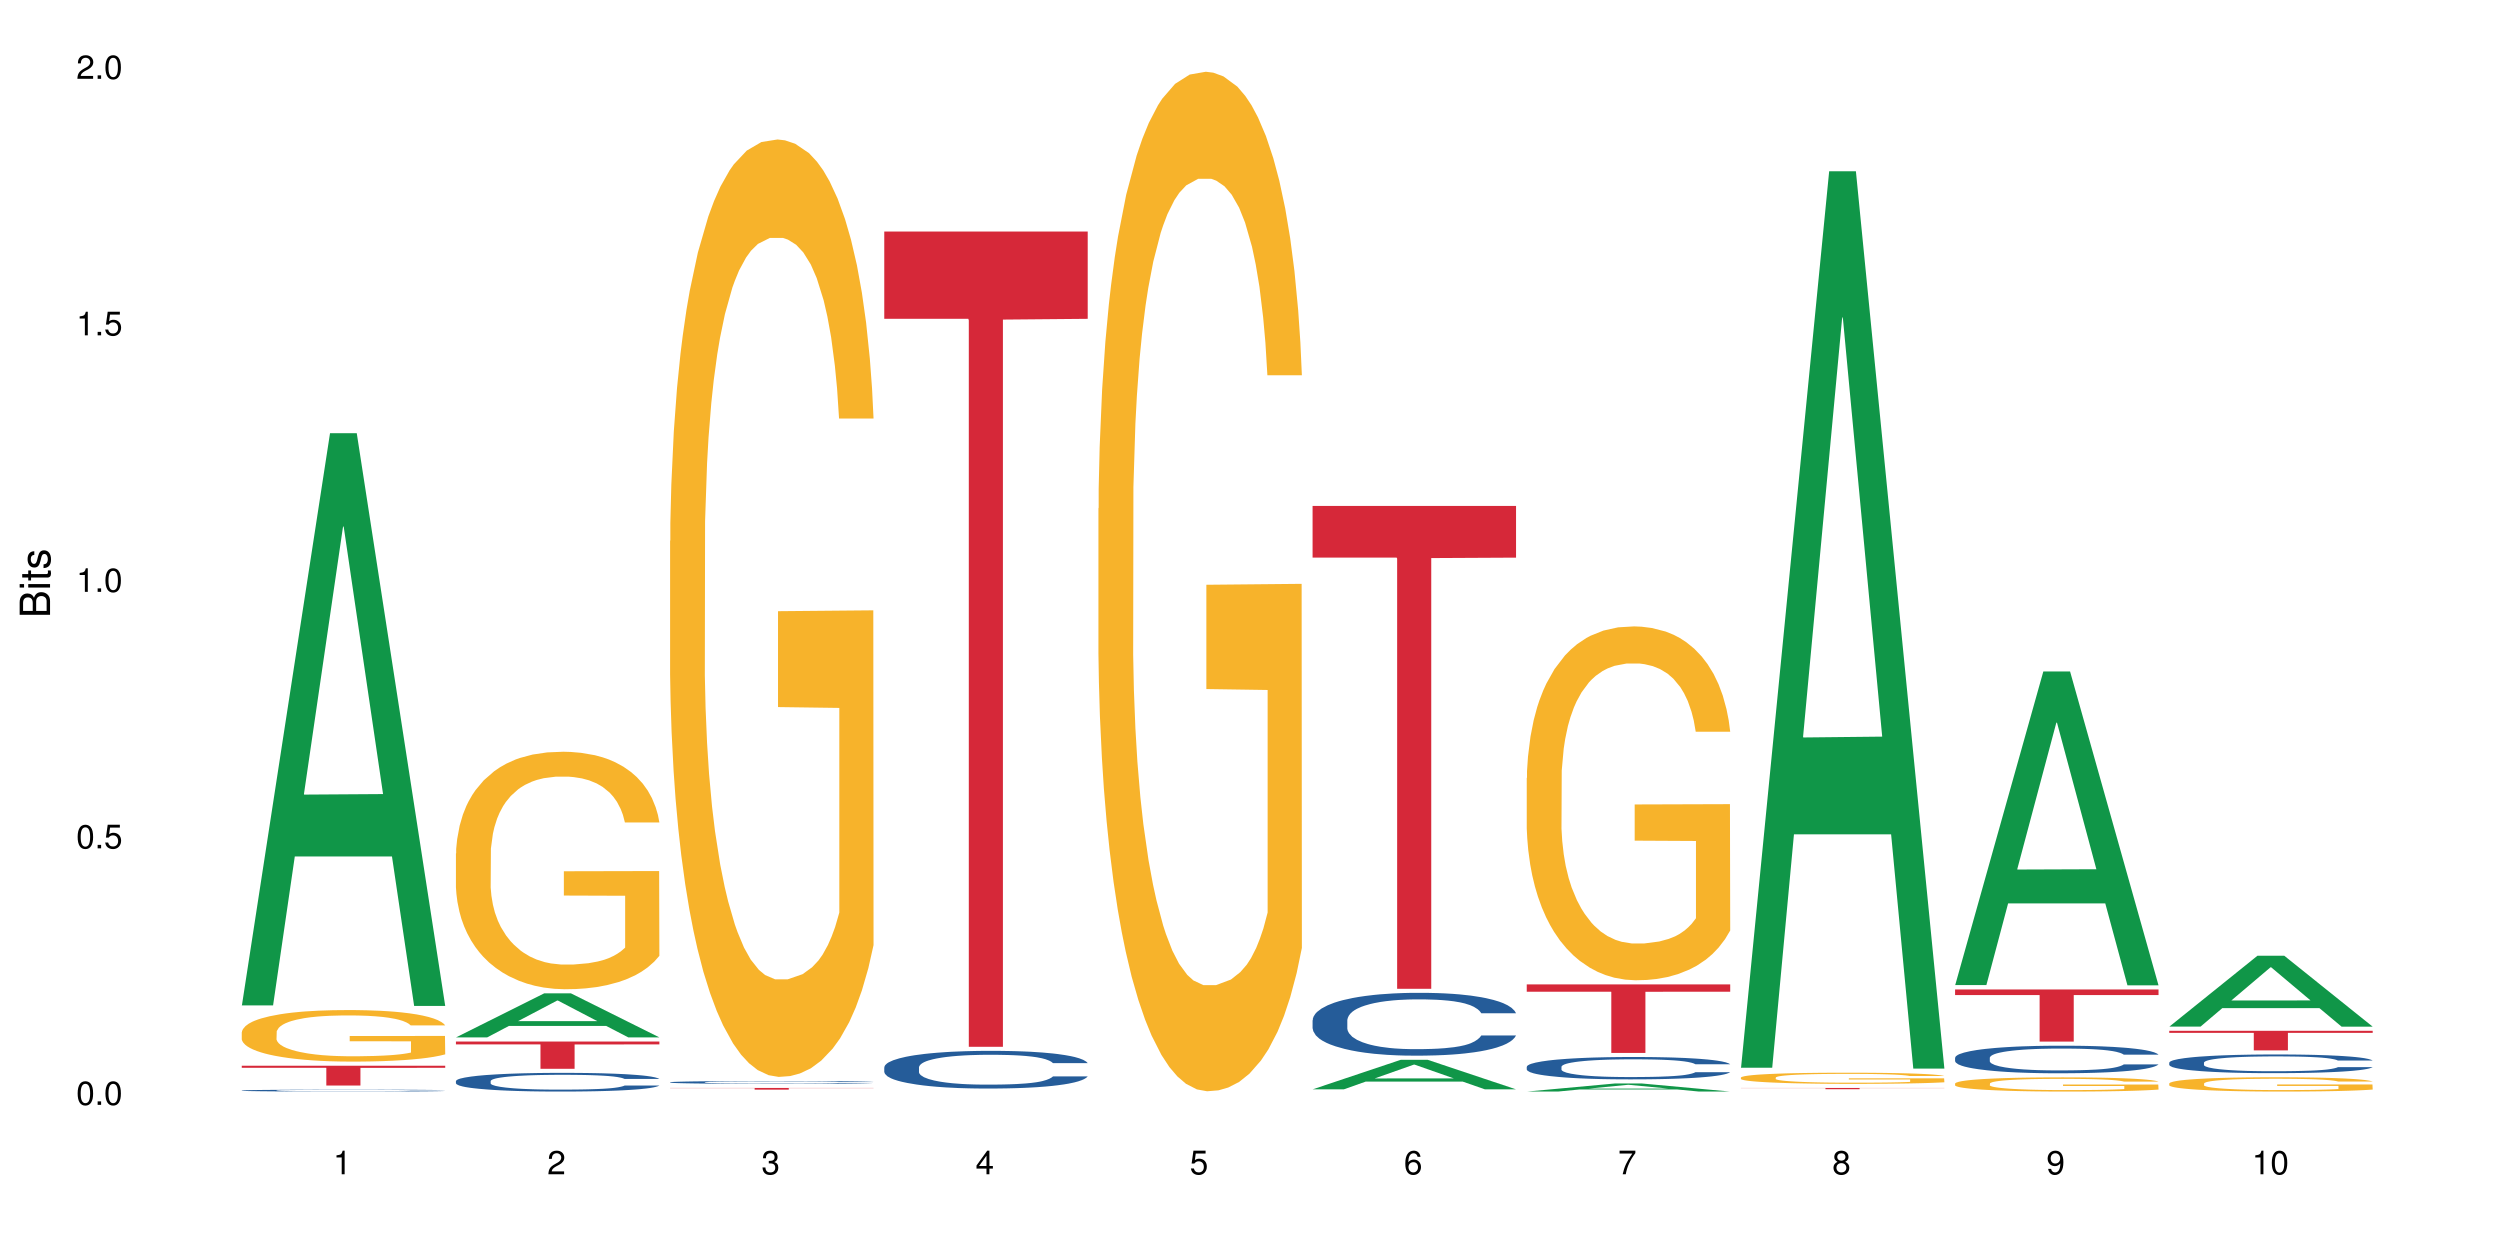 <?xml version="1.0" encoding="UTF-8"?>
<svg xmlns="http://www.w3.org/2000/svg" xmlns:xlink="http://www.w3.org/1999/xlink" width="720pt" height="360pt" viewBox="0 0 720 360" version="1.1">
<defs>
<g>
<symbol overflow="visible" id="glyph0-0">
<path style="stroke:none;" d=""/>
</symbol>
<symbol overflow="visible" id="glyph0-1">
<path style="stroke:none;" d="M 2.641 -6.797 C 2 -6.797 1.422 -6.531 1.078 -6.047 C 0.641 -5.453 0.406 -4.547 0.406 -3.297 C 0.406 -1 1.188 0.219 2.641 0.219 C 4.078 0.219 4.859 -1 4.859 -3.234 C 4.859 -4.562 4.656 -5.438 4.203 -6.047 C 3.844 -6.531 3.281 -6.797 2.641 -6.797 Z M 2.641 -6.047 C 3.547 -6.047 4 -5.125 4 -3.312 C 4 -1.375 3.562 -0.484 2.625 -0.484 C 1.734 -0.484 1.281 -1.422 1.281 -3.281 C 1.281 -5.141 1.734 -6.047 2.641 -6.047 Z M 2.641 -6.047 "/>
</symbol>
<symbol overflow="visible" id="glyph0-2">
<path style="stroke:none;" d="M 1.828 -1 L 0.828 -1 L 0.828 0 L 1.828 0 Z M 1.828 -1 "/>
</symbol>
<symbol overflow="visible" id="glyph0-3">
<path style="stroke:none;" d="M 4.562 -6.797 L 1.062 -6.797 L 0.547 -3.094 L 1.328 -3.094 C 1.719 -3.562 2.047 -3.734 2.578 -3.734 C 3.484 -3.734 4.062 -3.109 4.062 -2.094 C 4.062 -1.125 3.484 -0.531 2.578 -0.531 C 1.828 -0.531 1.375 -0.906 1.188 -1.672 L 0.328 -1.672 C 0.453 -1.109 0.547 -0.844 0.75 -0.594 C 1.125 -0.078 1.828 0.219 2.594 0.219 C 3.969 0.219 4.922 -0.781 4.922 -2.219 C 4.922 -3.562 4.031 -4.484 2.719 -4.484 C 2.25 -4.484 1.859 -4.359 1.469 -4.062 L 1.734 -5.969 L 4.562 -5.969 Z M 4.562 -6.797 "/>
</symbol>
<symbol overflow="visible" id="glyph0-4">
<path style="stroke:none;" d="M 2.484 -4.844 L 2.484 0 L 3.328 0 L 3.328 -6.797 L 2.766 -6.797 C 2.469 -5.75 2.281 -5.609 0.984 -5.453 L 0.984 -4.844 Z M 2.484 -4.844 "/>
</symbol>
<symbol overflow="visible" id="glyph0-5">
<path style="stroke:none;" d="M 4.859 -0.828 L 1.281 -0.828 C 1.359 -1.391 1.672 -1.75 2.5 -2.234 L 3.469 -2.75 C 4.406 -3.266 4.906 -3.969 4.906 -4.812 C 4.906 -5.375 4.672 -5.906 4.266 -6.266 C 3.859 -6.625 3.375 -6.797 2.719 -6.797 C 1.859 -6.797 1.219 -6.5 0.844 -5.922 C 0.609 -5.562 0.5 -5.125 0.484 -4.438 L 1.328 -4.438 C 1.359 -4.906 1.406 -5.188 1.531 -5.406 C 1.75 -5.812 2.188 -6.062 2.703 -6.062 C 3.469 -6.062 4.031 -5.516 4.031 -4.781 C 4.031 -4.25 3.719 -3.797 3.125 -3.438 L 2.234 -2.938 C 0.812 -2.141 0.406 -1.5 0.328 0 L 4.859 0 Z M 4.859 -0.828 "/>
</symbol>
<symbol overflow="visible" id="glyph0-6">
<path style="stroke:none;" d="M 2.125 -3.125 L 2.578 -3.125 C 3.516 -3.125 3.984 -2.703 3.984 -1.891 C 3.984 -1.031 3.469 -0.531 2.578 -0.531 C 1.656 -0.531 1.203 -0.984 1.156 -1.969 L 0.312 -1.969 C 0.344 -1.422 0.438 -1.078 0.609 -0.766 C 0.953 -0.109 1.625 0.219 2.547 0.219 C 3.953 0.219 4.859 -0.609 4.859 -1.906 C 4.859 -2.766 4.516 -3.25 3.703 -3.516 C 4.344 -3.766 4.656 -4.25 4.656 -4.938 C 4.656 -6.109 3.875 -6.797 2.578 -6.797 C 1.203 -6.797 0.484 -6.047 0.453 -4.609 L 1.297 -4.609 C 1.312 -5.016 1.344 -5.25 1.453 -5.453 C 1.641 -5.828 2.062 -6.062 2.594 -6.062 C 3.344 -6.062 3.797 -5.625 3.797 -4.906 C 3.797 -4.422 3.609 -4.141 3.25 -3.984 C 3.016 -3.891 2.719 -3.844 2.125 -3.844 Z M 2.125 -3.125 "/>
</symbol>
<symbol overflow="visible" id="glyph0-7">
<path style="stroke:none;" d="M 3.141 -1.625 L 3.141 0 L 3.984 0 L 3.984 -1.625 L 4.984 -1.625 L 4.984 -2.391 L 3.984 -2.391 L 3.984 -6.797 L 3.359 -6.797 L 0.266 -2.516 L 0.266 -1.625 Z M 3.141 -2.391 L 1 -2.391 L 3.141 -5.359 Z M 3.141 -2.391 "/>
</symbol>
<symbol overflow="visible" id="glyph0-8">
<path style="stroke:none;" d="M 4.781 -5.031 C 4.609 -6.141 3.891 -6.797 2.844 -6.797 C 2.094 -6.797 1.422 -6.438 1.031 -5.828 C 0.609 -5.172 0.406 -4.344 0.406 -3.094 C 0.406 -1.953 0.578 -1.234 0.984 -0.625 C 1.359 -0.078 1.953 0.219 2.703 0.219 C 3.984 0.219 4.922 -0.734 4.922 -2.078 C 4.922 -3.344 4.062 -4.234 2.844 -4.234 C 2.172 -4.234 1.641 -3.969 1.281 -3.469 C 1.281 -5.125 1.828 -6.047 2.797 -6.047 C 3.391 -6.047 3.797 -5.672 3.938 -5.031 Z M 2.734 -3.484 C 3.547 -3.484 4.062 -2.922 4.062 -2 C 4.062 -1.156 3.484 -0.531 2.703 -0.531 C 1.922 -0.531 1.328 -1.188 1.328 -2.047 C 1.328 -2.891 1.906 -3.484 2.734 -3.484 Z M 2.734 -3.484 "/>
</symbol>
<symbol overflow="visible" id="glyph0-9">
<path style="stroke:none;" d="M 4.984 -6.797 L 0.438 -6.797 L 0.438 -5.969 L 4.109 -5.969 C 2.5 -3.656 1.828 -2.234 1.328 0 L 2.219 0 C 2.594 -2.172 3.453 -4.047 4.984 -6.094 Z M 4.984 -6.797 "/>
</symbol>
<symbol overflow="visible" id="glyph0-10">
<path style="stroke:none;" d="M 3.75 -3.578 C 4.453 -4 4.688 -4.344 4.688 -4.984 C 4.688 -6.047 3.844 -6.797 2.641 -6.797 C 1.438 -6.797 0.594 -6.047 0.594 -4.984 C 0.594 -4.359 0.828 -4.016 1.516 -3.578 C 0.734 -3.203 0.359 -2.641 0.359 -1.891 C 0.359 -0.641 1.297 0.219 2.641 0.219 C 3.984 0.219 4.922 -0.641 4.922 -1.875 C 4.922 -2.641 4.531 -3.203 3.75 -3.578 Z M 2.641 -6.047 C 3.359 -6.047 3.812 -5.625 3.812 -4.969 C 3.812 -4.344 3.344 -3.922 2.641 -3.922 C 1.922 -3.922 1.453 -4.344 1.453 -4.984 C 1.453 -5.625 1.922 -6.047 2.641 -6.047 Z M 2.641 -3.203 C 3.484 -3.203 4.062 -2.672 4.062 -1.875 C 4.062 -1.062 3.484 -0.531 2.625 -0.531 C 1.797 -0.531 1.219 -1.078 1.219 -1.875 C 1.219 -2.672 1.797 -3.203 2.641 -3.203 Z M 2.641 -3.203 "/>
</symbol>
<symbol overflow="visible" id="glyph0-11">
<path style="stroke:none;" d="M 0.516 -1.547 C 0.672 -0.438 1.406 0.219 2.438 0.219 C 3.188 0.219 3.859 -0.141 4.266 -0.75 C 4.688 -1.406 4.891 -2.25 4.891 -3.484 C 4.891 -4.625 4.703 -5.359 4.312 -5.953 C 3.938 -6.5 3.344 -6.797 2.594 -6.797 C 1.297 -6.797 0.359 -5.844 0.359 -4.516 C 0.359 -3.25 1.234 -2.344 2.453 -2.344 C 3.094 -2.344 3.562 -2.578 4.016 -3.109 C 4 -1.453 3.469 -0.531 2.5 -0.531 C 1.906 -0.531 1.484 -0.906 1.359 -1.547 Z M 2.578 -6.062 C 3.375 -6.062 3.969 -5.406 3.969 -4.531 C 3.969 -3.688 3.375 -3.094 2.547 -3.094 C 1.734 -3.094 1.234 -3.672 1.234 -4.578 C 1.234 -5.438 1.797 -6.062 2.578 -6.062 Z M 2.578 -6.062 "/>
</symbol>
<symbol overflow="visible" id="glyph1-0">
<path style="stroke:none;" d=""/>
</symbol>
<symbol overflow="visible" id="glyph1-1">
<path style="stroke:none;" d="M 0 -0.953 L 0 -4.891 C 0 -5.719 -0.234 -6.344 -0.734 -6.797 C -1.188 -7.234 -1.812 -7.469 -2.5 -7.469 C -3.547 -7.469 -4.188 -7 -4.625 -5.875 C -4.984 -6.672 -5.641 -7.094 -6.531 -7.094 C -7.156 -7.094 -7.734 -6.859 -8.141 -6.391 C -8.562 -5.938 -8.75 -5.344 -8.75 -4.5 L -8.75 -0.953 Z M -4.984 -2.062 L -7.766 -2.062 L -7.766 -4.219 C -7.766 -4.844 -7.688 -5.203 -7.453 -5.5 C -7.219 -5.812 -6.859 -5.969 -6.375 -5.969 C -5.906 -5.969 -5.531 -5.812 -5.297 -5.5 C -5.062 -5.203 -4.984 -4.844 -4.984 -4.219 Z M -0.984 -2.062 L -4 -2.062 L -4 -4.781 C -4 -5.328 -3.859 -5.688 -3.578 -5.953 C -3.297 -6.219 -2.922 -6.359 -2.484 -6.359 C -2.062 -6.359 -1.688 -6.219 -1.406 -5.953 C -1.109 -5.688 -0.984 -5.328 -0.984 -4.781 Z M -0.984 -2.062 "/>
</symbol>
<symbol overflow="visible" id="glyph1-2">
<path style="stroke:none;" d="M -6.281 -1.797 L -6.281 -0.797 L 0 -0.797 L 0 -1.797 Z M -8.75 -1.797 L -8.75 -0.797 L -7.484 -0.797 L -7.484 -1.797 Z M -8.75 -1.797 "/>
</symbol>
<symbol overflow="visible" id="glyph1-3">
<path style="stroke:none;" d="M -6.281 -3.047 L -6.281 -2.016 L -8.016 -2.016 L -8.016 -1.016 L -6.281 -1.016 L -6.281 -0.172 L -5.469 -0.172 L -5.469 -1.016 L -0.719 -1.016 C -0.078 -1.016 0.281 -1.453 0.281 -2.234 C 0.281 -2.469 0.25 -2.719 0.188 -3.047 L -0.641 -3.047 C -0.609 -2.922 -0.594 -2.766 -0.594 -2.562 C -0.594 -2.141 -0.719 -2.016 -1.156 -2.016 L -5.469 -2.016 L -5.469 -3.047 Z M -6.281 -3.047 "/>
</symbol>
<symbol overflow="visible" id="glyph1-4">
<path style="stroke:none;" d="M -4.531 -5.25 C -5.766 -5.25 -6.469 -4.422 -6.469 -2.969 C -6.469 -1.516 -5.719 -0.562 -4.547 -0.562 C -3.562 -0.562 -3.094 -1.062 -2.734 -2.562 L -2.516 -3.484 C -2.344 -4.188 -2.094 -4.469 -1.625 -4.469 C -1.047 -4.469 -0.641 -3.875 -0.641 -3 C -0.641 -2.453 -0.797 -2 -1.062 -1.75 C -1.25 -1.594 -1.422 -1.531 -1.875 -1.469 L -1.875 -0.406 C -0.422 -0.453 0.281 -1.266 0.281 -2.922 C 0.281 -4.5 -0.5 -5.516 -1.719 -5.516 C -2.656 -5.516 -3.172 -4.984 -3.469 -3.734 L -3.703 -2.766 C -3.891 -1.953 -4.156 -1.609 -4.594 -1.609 C -5.172 -1.609 -5.547 -2.125 -5.547 -2.938 C -5.547 -3.75 -5.203 -4.172 -4.531 -4.203 Z M -4.531 -5.25 "/>
</symbol>
</g>
</defs>
<g id="surface94603">
<rect x="0" y="0" width="720" height="360" style="fill:rgb(100%,100%,100%);fill-opacity:1;stroke:none;"/>
<path style=" stroke:none;fill-rule:nonzero;fill:rgb(6.275%,58.824%,28.235%);fill-opacity:1;" d="M 69.629 289.562 L 69.691 289.406 L 95.047 124.758 L 102.746 124.758 L 128.223 289.715 L 119.273 289.715 L 112.887 246.656 L 84.902 246.656 L 78.645 289.562 L 69.629 289.562 L 87.598 228.844 L 110.32 228.691 L 98.988 151.711 L 98.863 151.555 L 98.738 152.02 L 87.535 228.691 L 87.598 228.844 Z M 69.629 289.562 "/>
<path style=" stroke:none;fill-rule:nonzero;fill:rgb(14.51%,36.078%,60%);fill-opacity:1;" d="M 69.629 314.062 L 69.699 314.059 L 69.699 314.047 L 69.914 314.027 L 70.414 314.004 L 70.914 313.988 L 72.203 313.957 L 73.988 313.93 L 75.848 313.906 L 77.203 313.895 L 78.418 313.887 L 81.207 313.867 L 82.992 313.855 L 84.922 313.848 L 87.281 313.84 L 88.996 313.836 L 92.852 313.828 L 95.711 313.824 L 97.926 313.82 L 102.715 313.82 L 105.574 313.824 L 107.645 313.828 L 109.93 313.832 L 111.859 313.836 L 115.219 313.848 L 118.219 313.859 L 119.578 313.867 L 121.723 313.883 L 123.367 313.898 L 124.508 313.91 L 125.797 313.93 L 126.938 313.953 L 127.797 313.977 L 128.223 314 L 118.219 314 L 117.719 313.98 L 117.148 313.965 L 116.078 313.945 L 115.004 313.93 L 113.504 313.914 L 112.148 313.906 L 110.289 313.895 L 108.645 313.891 L 106.93 313.887 L 105.285 313.883 L 102.141 313.879 L 97.141 313.879 L 94.355 313.883 L 92.852 313.887 L 90.711 313.895 L 89.207 313.902 L 87.422 313.91 L 86.207 313.918 L 84.707 313.934 L 83.637 313.945 L 82.422 313.961 L 81.707 313.973 L 81.062 313.988 L 80.492 314.004 L 80.062 314.023 L 79.777 314.039 L 79.633 314.059 L 79.633 314.137 L 79.777 314.152 L 80.133 314.176 L 81.062 314.207 L 82.422 314.23 L 83.992 314.254 L 85.492 314.27 L 86.352 314.273 L 87.492 314.285 L 89.281 314.293 L 91.852 314.305 L 93.352 314.309 L 95.641 314.312 L 103.93 314.312 L 105.785 314.309 L 107.715 314.305 L 110.359 314.297 L 112.004 314.289 L 113.434 314.277 L 114.504 314.27 L 115.219 314.262 L 116.293 314.246 L 117.148 314.23 L 117.793 314.211 L 118.219 314.195 L 128.223 314.195 L 127.797 314.215 L 127.152 314.234 L 126.508 314.25 L 125.508 314.266 L 124.367 314.281 L 122.723 314.301 L 121.363 314.309 L 119.578 314.324 L 117.934 314.332 L 116.148 314.34 L 113.504 314.352 L 111.789 314.355 L 109.93 314.359 L 107.715 314.363 L 104.93 314.367 L 101.93 314.371 L 96.141 314.371 L 93.926 314.367 L 90.996 314.363 L 87.352 314.355 L 84.707 314.344 L 82.633 314.336 L 80.848 314.324 L 78.848 314.312 L 76.273 314.289 L 74.703 314.273 L 73.633 314.258 L 72.418 314.238 L 71.559 314.223 L 70.559 314.191 L 69.844 314.156 L 69.629 314.129 Z M 69.629 314.062 "/>
<path style=" stroke:none;fill-rule:nonzero;fill:rgb(96.863%,70.196%,16.863%);fill-opacity:1;" d="M 69.629 297.254 L 69.699 297.242 L 69.699 296.969 L 69.988 296.359 L 70.703 295.52 L 71.629 294.828 L 72.629 294.285 L 73.273 294 L 74.344 293.594 L 75.273 293.297 L 77.633 292.688 L 80.633 292.117 L 82.277 291.871 L 84.137 291.641 L 86.777 291.383 L 87.992 291.289 L 91.711 291.074 L 95.926 290.938 L 100.57 290.895 L 102.715 290.91 L 105.645 290.965 L 109.645 291.113 L 111.934 291.25 L 113.719 291.383 L 115.578 291.562 L 117.863 291.832 L 120.008 292.156 L 121.723 292.484 L 123.438 292.891 L 124.867 293.324 L 126.082 293.797 L 127.152 294.367 L 127.797 294.844 L 128.223 295.316 L 118.293 295.316 L 117.719 294.844 L 117.078 294.477 L 116.004 294.027 L 114.934 293.703 L 113.863 293.445 L 111.859 293.094 L 110.145 292.875 L 108.004 292.688 L 105.93 292.562 L 103.57 292.484 L 102.141 292.457 L 98.355 292.457 L 94.926 292.551 L 92.926 292.66 L 91.496 292.766 L 89.496 292.969 L 88.281 293.133 L 87.566 293.242 L 85.422 293.664 L 83.992 294.043 L 83.207 294.301 L 82.207 294.707 L 81.492 295.074 L 80.707 295.613 L 80.277 296.023 L 79.703 296.945 L 79.633 299.383 L 79.848 299.898 L 80.277 300.457 L 80.848 300.945 L 81.707 301.457 L 82.562 301.852 L 84.062 302.379 L 85.352 302.734 L 86.352 302.965 L 88.281 303.328 L 89.066 303.453 L 90.922 303.695 L 92.852 303.887 L 95.211 304.047 L 96.996 304.129 L 99.855 304.199 L 103.5 304.199 L 107.789 304.117 L 110.504 304.008 L 112.359 303.898 L 113.574 303.805 L 115.078 303.656 L 116.148 303.52 L 117.148 303.371 L 118.363 303.141 L 118.363 299.898 L 100.715 299.887 L 100.715 298.367 L 128.152 298.355 L 128.223 303.656 L 126.723 304.02 L 124.867 304.375 L 123.078 304.645 L 121.223 304.875 L 118.578 305.133 L 116.434 305.297 L 113.148 305.484 L 110.145 305.609 L 107 305.688 L 104.215 305.73 L 100.93 305.742 L 97.996 305.715 L 94.855 305.637 L 92.352 305.527 L 90.066 305.391 L 87.781 305.215 L 84.922 304.93 L 83.062 304.699 L 81.133 304.414 L 79.203 304.074 L 77.488 303.711 L 76.348 303.426 L 75.203 303.098 L 73.988 302.691 L 72.844 302.23 L 71.988 301.812 L 71.203 301.336 L 70.629 300.891 L 70.059 300.277 L 69.773 299.789 L 69.629 299.371 Z M 69.629 297.254 "/>
<path style=" stroke:none;fill-rule:nonzero;fill:rgb(83.922%,15.686%,22.353%);fill-opacity:1;" d="M 69.629 306.922 L 128.223 306.922 L 128.223 307.535 L 103.805 307.539 L 103.805 312.641 L 93.98 312.641 L 93.98 307.547 L 93.836 307.535 L 69.629 307.535 Z M 69.629 306.922 "/>
<path style=" stroke:none;fill-rule:nonzero;fill:rgb(6.275%,58.824%,28.235%);fill-opacity:1;" d="M 131.309 298.762 L 131.371 298.75 L 156.727 286.082 L 164.426 286.082 L 189.902 298.773 L 180.953 298.773 L 174.566 295.461 L 146.582 295.461 L 140.324 298.762 L 131.309 298.762 L 149.273 294.09 L 172 294.078 L 160.668 288.156 L 160.543 288.145 L 160.418 288.18 L 149.211 294.078 L 149.273 294.09 Z M 131.309 298.762 "/>
<path style=" stroke:none;fill-rule:nonzero;fill:rgb(14.51%,36.078%,60%);fill-opacity:1;" d="M 131.309 311.328 L 131.379 311.324 L 131.379 311.207 L 131.594 311.02 L 132.094 310.785 L 132.594 310.621 L 133.883 310.332 L 135.668 310.051 L 137.523 309.832 L 138.883 309.707 L 140.098 309.605 L 142.883 309.426 L 144.672 309.332 L 146.602 309.246 L 148.957 309.164 L 150.672 309.113 L 154.531 309.035 L 157.391 309 L 159.605 308.988 L 164.395 308.988 L 167.25 309.008 L 169.324 309.031 L 171.609 309.07 L 173.539 309.113 L 176.898 309.223 L 179.898 309.359 L 181.258 309.441 L 183.402 309.594 L 185.043 309.738 L 186.188 309.867 L 187.473 310.051 L 188.617 310.273 L 189.477 310.523 L 189.902 310.734 L 179.898 310.734 L 179.398 310.539 L 178.828 310.383 L 177.758 310.184 L 176.684 310.039 L 175.184 309.898 L 173.824 309.805 L 171.969 309.711 L 170.324 309.652 L 168.609 309.605 L 166.965 309.578 L 163.82 309.547 L 160.176 309.547 L 158.82 309.559 L 156.031 309.598 L 154.531 309.633 L 152.387 309.699 L 150.887 309.766 L 149.102 309.863 L 147.887 309.945 L 146.387 310.074 L 145.312 310.188 L 144.098 310.352 L 143.387 310.473 L 142.742 310.609 L 142.172 310.773 L 141.742 310.945 L 141.457 311.129 L 141.312 311.305 L 141.312 312.066 L 141.457 312.246 L 141.812 312.453 L 142.742 312.75 L 144.098 313.012 L 145.672 313.219 L 147.172 313.367 L 148.031 313.438 L 149.172 313.516 L 150.961 313.613 L 153.531 313.711 L 155.031 313.75 L 157.32 313.789 L 159.676 313.809 L 162.82 313.809 L 165.609 313.789 L 167.465 313.766 L 169.395 313.727 L 172.039 313.641 L 173.684 313.562 L 175.113 313.469 L 176.184 313.375 L 176.898 313.297 L 177.969 313.145 L 178.828 312.977 L 179.473 312.805 L 179.898 312.637 L 189.902 312.637 L 189.477 312.836 L 188.832 313.027 L 188.188 313.172 L 187.188 313.344 L 186.047 313.496 L 184.402 313.668 L 183.043 313.781 L 181.258 313.902 L 179.613 313.996 L 177.828 314.082 L 175.184 314.18 L 173.469 314.227 L 171.609 314.273 L 169.395 314.312 L 166.609 314.348 L 163.605 314.367 L 160.82 314.371 L 157.82 314.359 L 155.605 314.34 L 152.676 314.297 L 149.031 314.207 L 146.387 314.113 L 144.312 314.02 L 142.527 313.922 L 140.527 313.789 L 137.953 313.574 L 136.383 313.406 L 135.309 313.27 L 134.094 313.078 L 133.238 312.902 L 132.238 312.629 L 131.523 312.277 L 131.309 312.008 Z M 131.309 311.328 "/>
<path style=" stroke:none;fill-rule:nonzero;fill:rgb(96.863%,70.196%,16.863%);fill-opacity:1;" d="M 131.309 245.797 L 131.379 245.734 L 131.379 244.488 L 131.664 241.676 L 132.379 237.801 L 133.309 234.617 L 134.309 232.117 L 134.953 230.805 L 136.023 228.934 L 136.953 227.559 L 139.312 224.746 L 142.312 222.125 L 143.957 221 L 145.812 219.938 L 148.457 218.75 L 149.672 218.312 L 153.391 217.312 L 157.605 216.688 L 162.25 216.5 L 164.395 216.562 L 167.324 216.812 L 171.324 217.5 L 173.613 218.125 L 175.398 218.75 L 177.254 219.562 L 179.543 220.812 L 181.688 222.312 L 183.402 223.809 L 185.117 225.684 L 186.547 227.684 L 187.762 229.871 L 188.832 232.492 L 189.477 234.68 L 189.902 236.867 L 179.973 236.867 L 179.398 234.68 L 178.758 232.992 L 177.684 230.93 L 176.613 229.434 L 175.539 228.246 L 173.539 226.621 L 171.824 225.621 L 169.68 224.746 L 167.609 224.184 L 165.25 223.809 L 163.82 223.684 L 160.035 223.684 L 156.605 224.121 L 154.605 224.621 L 153.176 225.121 L 151.172 226.059 L 149.957 226.809 L 149.246 227.309 L 147.102 229.246 L 145.672 230.992 L 144.887 232.18 L 143.887 234.055 L 143.172 235.742 L 142.383 238.238 L 141.957 240.113 L 141.383 244.363 L 141.312 255.605 L 141.527 257.98 L 141.957 260.539 L 142.527 262.789 L 143.387 265.164 L 144.242 266.973 L 145.742 269.41 L 147.027 271.035 L 148.031 272.098 L 149.957 273.785 L 150.746 274.344 L 152.602 275.469 L 154.531 276.344 L 156.891 277.094 L 158.676 277.469 L 161.535 277.781 L 165.18 277.781 L 169.469 277.406 L 172.184 276.906 L 174.039 276.406 L 175.254 275.969 L 176.754 275.281 L 177.828 274.656 L 178.828 273.973 L 180.043 272.91 L 180.043 257.98 L 162.391 257.918 L 162.391 250.922 L 189.832 250.859 L 189.902 275.281 L 188.402 276.969 L 186.547 278.594 L 184.758 279.844 L 182.902 280.906 L 180.258 282.09 L 178.113 282.84 L 174.824 283.715 L 171.824 284.277 L 168.68 284.652 L 165.895 284.84 L 162.605 284.902 L 159.676 284.777 L 156.531 284.402 L 154.031 283.902 L 151.746 283.277 L 149.457 282.465 L 146.602 281.156 L 144.742 280.094 L 142.812 278.781 L 140.883 277.219 L 139.168 275.531 L 138.027 274.219 L 136.883 272.723 L 135.668 270.848 L 134.523 268.723 L 133.668 266.785 L 132.879 264.602 L 132.309 262.539 L 131.738 259.727 L 131.453 257.48 L 131.309 255.543 Z M 131.309 245.797 "/>
<path style=" stroke:none;fill-rule:nonzero;fill:rgb(83.922%,15.686%,22.353%);fill-opacity:1;" d="M 131.309 299.953 L 189.902 299.953 L 189.902 300.793 L 165.484 300.801 L 165.484 307.809 L 155.656 307.809 L 155.656 300.809 L 155.516 300.793 L 131.309 300.793 Z M 131.309 299.953 "/>
<path style=" stroke:none;fill-rule:nonzero;fill:rgb(14.51%,36.078%,60%);fill-opacity:1;" d="M 192.988 311.688 L 193.059 311.684 L 193.059 311.668 L 193.273 311.641 L 193.773 311.602 L 194.273 311.578 L 195.559 311.535 L 197.348 311.492 L 199.203 311.457 L 200.562 311.441 L 201.777 311.426 L 204.562 311.398 L 206.352 311.383 L 208.281 311.371 L 210.637 311.359 L 212.352 311.352 L 216.211 311.34 L 219.07 311.332 L 228.93 311.332 L 231.004 311.336 L 233.289 311.344 L 235.219 311.352 L 238.578 311.367 L 241.578 311.387 L 242.938 311.398 L 245.082 311.422 L 246.723 311.445 L 247.867 311.465 L 249.152 311.492 L 250.297 311.523 L 251.152 311.562 L 251.582 311.594 L 241.578 311.594 L 241.078 311.566 L 240.508 311.543 L 239.434 311.512 L 238.363 311.492 L 236.863 311.469 L 235.504 311.453 L 233.648 311.441 L 232.004 311.43 L 230.289 311.426 L 228.645 311.422 L 225.5 311.414 L 221.855 311.414 L 220.5 311.418 L 217.711 311.422 L 216.211 311.43 L 214.066 311.438 L 212.566 311.449 L 210.781 311.465 L 209.566 311.477 L 208.066 311.496 L 206.992 311.512 L 205.777 311.539 L 205.062 311.555 L 204.422 311.578 L 203.848 311.602 L 203.422 311.629 L 203.133 311.656 L 202.992 311.684 L 202.992 311.797 L 203.133 311.824 L 203.492 311.855 L 204.422 311.902 L 205.777 311.941 L 207.352 311.973 L 208.852 311.996 L 209.707 312.004 L 210.852 312.016 L 212.637 312.031 L 215.211 312.047 L 216.711 312.055 L 219 312.059 L 221.355 312.062 L 224.5 312.062 L 227.289 312.059 L 229.145 312.055 L 231.074 312.051 L 233.719 312.035 L 235.363 312.023 L 236.793 312.012 L 237.863 311.996 L 238.578 311.984 L 239.648 311.961 L 240.508 311.938 L 241.148 311.91 L 241.578 311.883 L 251.582 311.883 L 251.152 311.914 L 250.512 311.941 L 249.867 311.965 L 248.867 311.992 L 247.723 312.016 L 246.082 312.039 L 244.723 312.059 L 242.938 312.074 L 241.293 312.09 L 239.508 312.102 L 236.863 312.117 L 235.148 312.125 L 233.289 312.133 L 231.074 312.137 L 228.289 312.145 L 225.285 312.145 L 222.5 312.148 L 219.5 312.145 L 217.285 312.141 L 214.352 312.137 L 210.711 312.121 L 208.066 312.109 L 205.992 312.094 L 204.207 312.078 L 202.207 312.059 L 199.633 312.027 L 198.062 312 L 196.988 311.98 L 195.773 311.949 L 194.918 311.926 L 193.918 311.883 L 193.203 311.828 L 192.988 311.789 Z M 192.988 311.688 "/>
<path style=" stroke:none;fill-rule:nonzero;fill:rgb(96.863%,70.196%,16.863%);fill-opacity:1;" d="M 192.988 155.805 L 193.059 155.559 L 193.059 150.625 L 193.344 139.531 L 194.059 124.242 L 194.988 111.668 L 195.988 101.809 L 196.633 96.629 L 197.703 89.23 L 198.633 83.809 L 200.992 72.711 L 203.992 62.355 L 205.637 57.918 L 207.492 53.727 L 210.137 49.043 L 211.352 47.316 L 215.066 43.371 L 219.285 40.906 L 223.93 40.168 L 226.074 40.414 L 229.004 41.398 L 233.004 44.113 L 235.289 46.578 L 237.078 49.043 L 238.934 52.25 L 241.223 57.18 L 243.367 63.098 L 245.082 69.016 L 246.797 76.41 L 248.223 84.301 L 249.438 92.93 L 250.512 103.285 L 251.152 111.914 L 251.582 120.547 L 241.648 120.547 L 241.078 111.914 L 240.434 105.258 L 239.363 97.121 L 238.293 91.203 L 237.219 86.52 L 235.219 80.109 L 233.504 76.164 L 231.359 72.711 L 229.289 70.492 L 226.93 69.016 L 225.5 68.52 L 221.715 68.52 L 218.285 70.246 L 216.281 72.219 L 214.855 74.191 L 212.852 77.891 L 211.637 80.848 L 210.922 82.82 L 208.781 90.465 L 207.352 97.367 L 206.566 102.055 L 205.562 109.449 L 204.852 116.109 L 204.062 125.969 L 203.637 133.367 L 203.062 150.133 L 202.992 194.516 L 203.207 203.883 L 203.637 213.992 L 204.207 222.867 L 205.062 232.238 L 205.922 239.387 L 207.422 249.004 L 208.707 255.414 L 209.707 259.605 L 211.637 266.262 L 212.426 268.48 L 214.281 272.922 L 216.211 276.371 L 218.57 279.332 L 220.355 280.809 L 223.215 282.043 L 226.859 282.043 L 231.145 280.562 L 233.863 278.59 L 235.719 276.617 L 236.934 274.895 L 238.434 272.18 L 239.508 269.715 L 240.508 267.004 L 241.723 262.812 L 241.723 203.883 L 224.07 203.637 L 224.07 176.023 L 251.512 175.773 L 251.582 272.18 L 250.082 278.836 L 248.223 285.25 L 246.438 290.18 L 244.578 294.371 L 241.938 299.055 L 239.793 302.016 L 236.504 305.465 L 233.504 307.684 L 230.359 309.164 L 227.574 309.906 L 224.285 310.152 L 221.355 309.656 L 218.211 308.18 L 215.711 306.207 L 213.426 303.742 L 211.137 300.535 L 208.281 295.355 L 206.422 291.164 L 204.492 285.988 L 202.562 279.824 L 200.848 273.168 L 199.703 267.988 L 198.562 262.07 L 197.348 254.676 L 196.203 246.293 L 195.348 238.648 L 194.559 230.02 L 193.988 221.883 L 193.418 210.785 L 193.129 201.91 L 192.988 194.266 Z M 192.988 155.805 "/>
<path style=" stroke:none;fill-rule:nonzero;fill:rgb(83.922%,15.686%,22.353%);fill-opacity:1;" d="M 192.988 313.328 L 251.582 313.328 L 251.582 313.379 L 227.164 313.379 L 227.164 313.82 L 217.336 313.82 L 217.336 313.379 L 192.988 313.379 Z M 192.988 313.328 "/>
<path style=" stroke:none;fill-rule:nonzero;fill:rgb(14.51%,36.078%,60%);fill-opacity:1;" d="M 254.668 307.375 L 254.738 307.363 L 254.738 307.125 L 254.953 306.75 L 255.453 306.273 L 255.953 305.945 L 257.238 305.359 L 259.027 304.797 L 260.883 304.359 L 262.242 304.102 L 263.457 303.902 L 266.242 303.535 L 268.031 303.348 L 269.957 303.18 L 272.316 303.012 L 274.031 302.91 L 277.891 302.754 L 280.75 302.684 L 282.965 302.652 L 287.75 302.652 L 290.609 302.695 L 292.684 302.742 L 294.969 302.824 L 296.898 302.91 L 300.258 303.129 L 303.258 303.406 L 304.617 303.566 L 306.758 303.875 L 308.402 304.172 L 309.547 304.43 L 310.832 304.797 L 311.977 305.242 L 312.832 305.746 L 313.262 306.176 L 303.258 306.176 L 302.758 305.777 L 302.188 305.469 L 301.113 305.062 L 300.043 304.777 L 298.543 304.488 L 297.184 304.301 L 295.328 304.113 L 293.684 303.992 L 291.969 303.902 L 290.324 303.844 L 287.18 303.785 L 283.535 303.785 L 282.18 303.805 L 279.391 303.883 L 277.891 303.953 L 275.746 304.094 L 274.246 304.223 L 272.461 304.418 L 271.246 304.586 L 269.746 304.844 L 268.672 305.074 L 267.457 305.402 L 266.742 305.648 L 266.102 305.926 L 265.527 306.254 L 265.102 306.602 L 264.812 306.969 L 264.672 307.324 L 264.672 308.863 L 264.812 309.219 L 265.172 309.637 L 266.102 310.238 L 267.457 310.766 L 269.031 311.184 L 270.531 311.48 L 271.387 311.617 L 272.531 311.777 L 274.316 311.977 L 276.891 312.172 L 278.391 312.254 L 280.676 312.332 L 283.035 312.371 L 286.18 312.371 L 288.965 312.332 L 290.824 312.281 L 292.754 312.203 L 295.398 312.035 L 297.043 311.875 L 298.469 311.688 L 299.543 311.5 L 300.258 311.34 L 301.328 311.031 L 302.188 310.695 L 302.828 310.348 L 303.258 310.012 L 313.262 310.012 L 312.832 310.41 L 312.191 310.797 L 311.547 311.082 L 310.547 311.43 L 309.402 311.738 L 307.762 312.086 L 306.402 312.312 L 304.617 312.559 L 302.973 312.75 L 301.188 312.918 L 298.543 313.117 L 296.828 313.215 L 294.969 313.305 L 292.754 313.383 L 289.969 313.453 L 286.965 313.492 L 284.18 313.504 L 281.176 313.484 L 278.961 313.441 L 276.031 313.355 L 272.387 313.176 L 269.746 312.988 L 267.672 312.797 L 265.887 312.602 L 263.887 312.332 L 261.312 311.895 L 259.742 311.559 L 258.668 311.281 L 257.453 310.895 L 256.598 310.547 L 255.598 309.992 L 254.883 309.289 L 254.668 308.742 Z M 254.668 307.375 "/>
<path style=" stroke:none;fill-rule:nonzero;fill:rgb(83.922%,15.686%,22.353%);fill-opacity:1;" d="M 254.668 66.691 L 313.262 66.691 L 313.262 91.82 L 288.84 92.043 L 288.84 301.477 L 279.016 301.477 L 279.016 92.262 L 278.875 91.82 L 254.668 91.82 Z M 254.668 66.691 "/>
<path style=" stroke:none;fill-rule:nonzero;fill:rgb(96.863%,70.196%,16.863%);fill-opacity:1;" d="M 316.348 146.426 L 316.418 146.156 L 316.418 140.793 L 316.703 128.727 L 317.418 112.102 L 318.348 98.426 L 319.348 87.699 L 319.992 82.07 L 321.062 74.023 L 321.992 68.125 L 324.348 56.059 L 327.352 44.797 L 328.992 39.969 L 330.852 35.41 L 333.496 30.316 L 334.711 28.438 L 338.426 24.148 L 342.641 21.469 L 347.289 20.664 L 349.43 20.93 L 352.359 22.004 L 356.363 24.953 L 358.648 27.637 L 360.434 30.316 L 362.293 33.801 L 364.578 39.164 L 366.723 45.602 L 368.438 52.035 L 370.152 60.082 L 371.582 68.66 L 372.797 78.047 L 373.871 89.309 L 374.512 98.695 L 374.941 108.078 L 365.008 108.078 L 364.438 98.695 L 363.793 91.453 L 362.723 82.605 L 361.648 76.168 L 360.578 71.074 L 358.578 64.102 L 356.863 59.812 L 354.719 56.059 L 352.645 53.645 L 350.289 52.035 L 348.859 51.5 L 345.07 51.5 L 341.641 53.379 L 339.641 55.523 L 338.211 57.668 L 336.211 61.691 L 334.996 64.906 L 334.281 67.051 L 332.137 75.363 L 330.707 82.875 L 329.922 87.969 L 328.922 96.012 L 328.207 103.254 L 327.422 113.98 L 326.992 122.023 L 326.422 140.258 L 326.352 188.523 L 326.562 198.715 L 326.992 209.707 L 327.566 219.359 L 328.422 229.551 L 329.281 237.328 L 330.781 247.785 L 332.066 254.758 L 333.066 259.316 L 334.996 266.555 L 335.781 268.969 L 337.641 273.793 L 339.57 277.551 L 341.93 280.766 L 343.715 282.375 L 346.574 283.715 L 350.219 283.715 L 354.504 282.109 L 357.219 279.961 L 359.078 277.816 L 360.293 275.941 L 361.793 272.992 L 362.863 270.309 L 363.867 267.359 L 365.078 262.801 L 365.078 198.715 L 347.43 198.445 L 347.43 168.414 L 374.871 168.145 L 374.941 272.992 L 373.441 280.23 L 371.582 287.203 L 369.797 292.566 L 367.938 297.125 L 365.293 302.219 L 363.152 305.438 L 359.863 309.191 L 356.863 311.605 L 353.719 313.211 L 350.93 314.016 L 347.645 314.285 L 344.715 313.75 L 341.57 312.141 L 339.07 309.996 L 336.781 307.312 L 334.496 303.828 L 331.637 298.195 L 329.781 293.637 L 327.852 288.008 L 325.922 281.305 L 324.207 274.062 L 323.062 268.434 L 321.918 261.996 L 320.703 253.953 L 319.562 244.836 L 318.703 236.523 L 317.918 227.137 L 317.348 218.289 L 316.773 206.223 L 316.488 196.566 L 316.348 188.254 Z M 316.348 146.426 "/>
<path style=" stroke:none;fill-rule:nonzero;fill:rgb(6.275%,58.824%,28.235%);fill-opacity:1;" d="M 378.023 313.727 L 378.086 313.715 L 403.441 305.215 L 411.141 305.215 L 436.621 313.734 L 427.668 313.734 L 421.281 311.508 L 393.301 311.508 L 387.039 313.727 L 378.023 313.727 L 395.992 310.59 L 418.715 310.582 L 407.387 306.609 L 407.262 306.602 L 407.137 306.625 L 395.93 310.582 L 395.992 310.59 Z M 378.023 313.727 "/>
<path style=" stroke:none;fill-rule:nonzero;fill:rgb(14.51%,36.078%,60%);fill-opacity:1;" d="M 378.023 293.816 L 378.098 293.801 L 378.098 293.402 L 378.312 292.777 L 378.812 291.98 L 379.312 291.438 L 380.598 290.461 L 382.383 289.52 L 384.242 288.789 L 385.602 288.359 L 386.812 288.031 L 389.602 287.418 L 391.387 287.105 L 393.316 286.824 L 395.676 286.543 L 397.391 286.375 L 401.25 286.113 L 404.105 285.996 L 406.324 285.945 L 411.109 285.945 L 413.969 286.012 L 416.039 286.094 L 418.328 286.227 L 420.258 286.375 L 423.613 286.738 L 426.617 287.203 L 427.973 287.469 L 430.117 287.98 L 431.762 288.477 L 432.906 288.906 L 434.191 289.52 L 435.336 290.262 L 436.191 291.105 L 436.621 291.816 L 426.617 291.816 L 426.117 291.156 L 425.543 290.641 L 424.473 289.965 L 423.402 289.484 L 421.898 289.004 L 420.543 288.691 L 418.684 288.375 L 417.039 288.18 L 415.324 288.031 L 413.684 287.93 L 410.539 287.832 L 406.895 287.832 L 405.535 287.863 L 402.75 287.996 L 401.25 288.113 L 399.105 288.344 L 397.605 288.559 L 395.816 288.891 L 394.602 289.172 L 393.102 289.602 L 392.031 289.98 L 390.816 290.527 L 390.102 290.941 L 389.457 291.402 L 388.887 291.949 L 388.457 292.527 L 388.172 293.141 L 388.027 293.734 L 388.027 296.297 L 388.172 296.895 L 388.531 297.586 L 389.457 298.598 L 390.816 299.473 L 392.387 300.168 L 393.891 300.664 L 394.746 300.895 L 395.891 301.16 L 397.676 301.488 L 400.25 301.82 L 401.75 301.953 L 404.035 302.086 L 406.395 302.152 L 409.539 302.152 L 412.324 302.086 L 414.184 302.004 L 416.113 301.871 L 418.758 301.59 L 420.398 301.324 L 421.828 301.012 L 422.902 300.695 L 423.613 300.434 L 424.688 299.918 L 425.543 299.355 L 426.188 298.777 L 426.617 298.215 L 436.621 298.215 L 436.191 298.879 L 435.547 299.523 L 434.906 300 L 433.906 300.582 L 432.762 301.094 L 431.117 301.672 L 429.762 302.051 L 427.973 302.465 L 426.332 302.781 L 424.543 303.062 L 421.898 303.391 L 420.184 303.559 L 418.328 303.707 L 416.113 303.84 L 413.324 303.953 L 410.324 304.02 L 407.539 304.035 L 404.535 304.004 L 402.32 303.938 L 399.391 303.789 L 395.746 303.492 L 393.102 303.176 L 391.031 302.863 L 389.242 302.531 L 387.242 302.086 L 384.672 301.359 L 383.098 300.797 L 382.027 300.332 L 380.812 299.688 L 379.953 299.109 L 378.953 298.184 L 378.238 297.008 L 378.023 296.098 Z M 378.023 293.816 "/>
<path style=" stroke:none;fill-rule:nonzero;fill:rgb(83.922%,15.686%,22.353%);fill-opacity:1;" d="M 378.023 145.711 L 436.621 145.711 L 436.621 160.598 L 412.199 160.727 L 412.199 284.766 L 402.375 284.766 L 402.375 160.859 L 402.23 160.598 L 378.023 160.598 Z M 378.023 145.711 "/>
<path style=" stroke:none;fill-rule:nonzero;fill:rgb(6.275%,58.824%,28.235%);fill-opacity:1;" d="M 439.703 314.367 L 439.766 314.367 L 465.121 312.039 L 472.82 312.039 L 498.301 314.371 L 489.348 314.371 L 482.961 313.762 L 454.98 313.762 L 448.719 314.367 L 439.703 314.367 L 457.672 313.512 L 480.395 313.508 L 469.066 312.422 L 468.938 312.418 L 468.812 312.426 L 457.609 313.508 L 457.672 313.512 Z M 439.703 314.367 "/>
<path style=" stroke:none;fill-rule:nonzero;fill:rgb(14.51%,36.078%,60%);fill-opacity:1;" d="M 439.703 307.223 L 439.777 307.215 L 439.777 307.074 L 439.988 306.852 L 440.492 306.566 L 440.992 306.371 L 442.277 306.027 L 444.062 305.691 L 445.922 305.43 L 447.277 305.277 L 448.492 305.16 L 451.281 304.941 L 453.066 304.832 L 454.996 304.73 L 457.355 304.629 L 459.07 304.57 L 462.93 304.477 L 465.785 304.438 L 468 304.418 L 472.789 304.418 L 475.648 304.441 L 477.719 304.473 L 480.008 304.52 L 481.938 304.57 L 485.293 304.699 L 488.297 304.867 L 489.652 304.961 L 491.797 305.141 L 493.441 305.32 L 494.582 305.473 L 495.871 305.691 L 497.012 305.953 L 497.871 306.254 L 498.301 306.508 L 488.297 306.508 L 487.797 306.273 L 487.223 306.09 L 486.152 305.848 L 485.078 305.68 L 483.578 305.508 L 482.223 305.395 L 480.363 305.285 L 478.719 305.215 L 477.004 305.16 L 475.363 305.125 L 472.219 305.09 L 468.574 305.09 L 467.215 305.102 L 464.43 305.148 L 462.93 305.188 L 460.785 305.273 L 459.285 305.348 L 457.496 305.465 L 456.281 305.566 L 454.781 305.719 L 453.711 305.855 L 452.496 306.051 L 451.781 306.195 L 451.137 306.359 L 450.566 306.555 L 450.137 306.762 L 449.852 306.98 L 449.707 307.191 L 449.707 308.105 L 449.852 308.316 L 450.207 308.562 L 451.137 308.922 L 452.496 309.234 L 454.066 309.48 L 455.566 309.66 L 456.426 309.742 L 457.57 309.836 L 459.355 309.953 L 461.926 310.07 L 463.43 310.117 L 465.715 310.164 L 468.074 310.188 L 471.219 310.188 L 474.004 310.164 L 475.863 310.137 L 477.793 310.09 L 480.434 309.988 L 482.078 309.895 L 483.508 309.781 L 484.578 309.672 L 485.293 309.578 L 486.367 309.395 L 487.223 309.195 L 487.867 308.988 L 488.297 308.789 L 498.301 308.789 L 497.871 309.023 L 497.227 309.254 L 496.586 309.422 L 495.586 309.629 L 494.441 309.812 L 492.797 310.02 L 491.441 310.152 L 489.652 310.301 L 488.008 310.414 L 486.223 310.512 L 483.578 310.629 L 481.863 310.688 L 480.008 310.742 L 477.793 310.789 L 475.004 310.832 L 472.004 310.855 L 469.215 310.859 L 466.215 310.848 L 464 310.824 L 461.07 310.773 L 457.426 310.664 L 454.781 310.555 L 452.711 310.441 L 450.922 310.324 L 448.922 310.164 L 446.352 309.906 L 444.777 309.707 L 443.707 309.543 L 442.492 309.312 L 441.633 309.105 L 440.633 308.777 L 439.918 308.359 L 439.703 308.035 Z M 439.703 307.223 "/>
<path style=" stroke:none;fill-rule:nonzero;fill:rgb(96.863%,70.196%,16.863%);fill-opacity:1;" d="M 439.703 224.055 L 439.777 223.961 L 439.777 222.098 L 440.062 217.91 L 440.777 212.137 L 441.707 207.391 L 442.707 203.668 L 443.348 201.715 L 444.422 198.922 L 445.348 196.875 L 447.707 192.684 L 450.707 188.773 L 452.352 187.102 L 454.211 185.516 L 456.855 183.75 L 458.07 183.098 L 461.785 181.609 L 466 180.676 L 470.645 180.398 L 472.789 180.492 L 475.719 180.863 L 479.719 181.887 L 482.008 182.816 L 483.793 183.75 L 485.652 184.957 L 487.938 186.82 L 490.082 189.055 L 491.797 191.289 L 493.512 194.082 L 494.941 197.059 L 496.156 200.316 L 497.227 204.227 L 497.871 207.484 L 498.301 210.742 L 488.367 210.742 L 487.797 207.484 L 487.152 204.973 L 486.082 201.898 L 485.008 199.664 L 483.938 197.898 L 481.938 195.477 L 480.223 193.988 L 478.078 192.684 L 476.004 191.848 L 473.648 191.289 L 472.219 191.102 L 468.43 191.102 L 465 191.754 L 463 192.5 L 461.57 193.242 L 459.57 194.641 L 458.355 195.758 L 457.641 196.5 L 455.496 199.387 L 454.066 201.992 L 453.281 203.762 L 452.281 206.555 L 451.566 209.066 L 450.781 212.789 L 450.352 215.582 L 449.781 221.91 L 449.707 238.668 L 449.922 242.203 L 450.352 246.02 L 450.922 249.371 L 451.781 252.906 L 452.637 255.605 L 454.141 259.238 L 455.426 261.656 L 456.426 263.238 L 458.355 265.754 L 459.141 266.59 L 461 268.266 L 462.93 269.57 L 465.285 270.688 L 467.074 271.246 L 469.93 271.711 L 473.574 271.711 L 477.863 271.152 L 480.578 270.406 L 482.438 269.664 L 483.652 269.012 L 485.152 267.988 L 486.223 267.055 L 487.223 266.031 L 488.438 264.449 L 488.438 242.203 L 470.789 242.109 L 470.789 231.684 L 498.227 231.594 L 498.301 267.988 L 496.801 270.5 L 494.941 272.922 L 493.156 274.781 L 491.297 276.363 L 488.652 278.133 L 486.508 279.25 L 483.223 280.555 L 480.223 281.391 L 477.078 281.949 L 474.289 282.227 L 471.004 282.32 L 468.074 282.137 L 464.93 281.578 L 462.43 280.832 L 460.141 279.902 L 457.855 278.691 L 454.996 276.738 L 453.137 275.152 L 451.211 273.199 L 449.281 270.871 L 447.566 268.359 L 446.422 266.406 L 445.277 264.172 L 444.062 261.379 L 442.922 258.215 L 442.062 255.328 L 441.277 252.07 L 440.703 249 L 440.133 244.809 L 439.848 241.457 L 439.703 238.574 Z M 439.703 224.055 "/>
<path style=" stroke:none;fill-rule:nonzero;fill:rgb(83.922%,15.686%,22.353%);fill-opacity:1;" d="M 439.703 283.5 L 498.301 283.5 L 498.301 285.613 L 473.879 285.633 L 473.879 303.238 L 464.055 303.238 L 464.055 285.652 L 463.91 285.613 L 439.703 285.613 Z M 439.703 283.5 "/>
<path style=" stroke:none;fill-rule:nonzero;fill:rgb(6.275%,58.824%,28.235%);fill-opacity:1;" d="M 501.383 307.516 L 501.445 307.273 L 526.801 49.32 L 534.5 49.32 L 559.98 307.758 L 551.027 307.758 L 544.641 240.297 L 516.66 240.297 L 510.398 307.516 L 501.383 307.516 L 519.352 212.391 L 542.074 212.148 L 530.742 91.543 L 530.617 91.301 L 530.492 92.031 L 519.289 212.148 L 519.352 212.391 Z M 501.383 307.516 "/>
<path style=" stroke:none;fill-rule:nonzero;fill:rgb(96.863%,70.196%,16.863%);fill-opacity:1;" d="M 501.383 310.312 L 501.453 310.312 L 501.453 310.254 L 501.742 310.121 L 502.457 309.938 L 503.383 309.789 L 504.383 309.672 L 505.027 309.609 L 506.102 309.52 L 507.027 309.457 L 509.387 309.324 L 512.387 309.203 L 514.031 309.148 L 515.891 309.098 L 518.535 309.043 L 519.75 309.023 L 523.465 308.977 L 527.68 308.945 L 532.324 308.938 L 534.469 308.941 L 537.398 308.953 L 541.398 308.984 L 543.688 309.016 L 545.473 309.043 L 547.332 309.082 L 549.617 309.141 L 551.762 309.211 L 553.477 309.281 L 555.191 309.367 L 556.621 309.461 L 557.836 309.566 L 558.906 309.688 L 559.551 309.793 L 559.98 309.895 L 550.047 309.895 L 549.473 309.793 L 548.832 309.711 L 547.758 309.617 L 546.688 309.547 L 545.617 309.488 L 543.613 309.414 L 541.898 309.367 L 539.758 309.324 L 537.684 309.297 L 535.324 309.281 L 533.898 309.273 L 530.109 309.273 L 526.68 309.297 L 524.68 309.32 L 523.25 309.344 L 521.25 309.387 L 520.035 309.422 L 519.32 309.445 L 517.176 309.535 L 515.746 309.617 L 514.961 309.676 L 513.961 309.762 L 513.246 309.84 L 512.461 309.957 L 512.031 310.047 L 511.461 310.246 L 511.387 310.773 L 511.602 310.887 L 512.031 311.008 L 512.602 311.113 L 513.461 311.223 L 514.316 311.309 L 515.816 311.422 L 517.105 311.5 L 518.105 311.551 L 520.035 311.629 L 520.82 311.656 L 522.68 311.707 L 524.605 311.75 L 526.965 311.785 L 528.75 311.801 L 531.609 311.816 L 535.254 311.816 L 539.543 311.801 L 542.258 311.777 L 544.113 311.754 L 545.328 311.73 L 546.832 311.699 L 547.902 311.672 L 548.902 311.637 L 550.117 311.586 L 550.117 310.887 L 532.469 310.883 L 532.469 310.555 L 559.906 310.551 L 559.98 311.699 L 558.477 311.777 L 556.621 311.855 L 554.832 311.914 L 552.977 311.965 L 550.332 312.02 L 548.188 312.055 L 544.902 312.094 L 541.898 312.121 L 538.754 312.141 L 535.969 312.148 L 532.684 312.152 L 529.754 312.145 L 526.609 312.129 L 524.105 312.105 L 521.82 312.074 L 519.535 312.035 L 516.676 311.977 L 514.816 311.926 L 512.887 311.863 L 510.957 311.789 L 509.242 311.711 L 508.102 311.648 L 506.957 311.578 L 505.742 311.492 L 504.598 311.391 L 503.742 311.301 L 502.957 311.199 L 502.383 311.102 L 501.812 310.969 L 501.527 310.863 L 501.383 310.773 Z M 501.383 310.312 "/>
<path style=" stroke:none;fill-rule:nonzero;fill:rgb(83.922%,15.686%,22.353%);fill-opacity:1;" d="M 501.383 313.332 L 559.98 313.332 L 559.98 313.371 L 535.559 313.371 L 535.559 313.695 L 525.734 313.695 L 525.734 313.371 L 501.383 313.371 Z M 501.383 313.332 "/>
<path style=" stroke:none;fill-rule:nonzero;fill:rgb(6.275%,58.824%,28.235%);fill-opacity:1;" d="M 563.062 283.703 L 563.125 283.617 L 588.48 193.383 L 596.18 193.383 L 621.656 283.785 L 612.707 283.785 L 606.32 260.188 L 578.336 260.188 L 572.078 283.703 L 563.062 283.703 L 581.031 250.426 L 603.754 250.34 L 592.422 208.152 L 592.297 208.066 L 592.172 208.324 L 580.965 250.34 L 581.031 250.426 Z M 563.062 283.703 "/>
<path style=" stroke:none;fill-rule:nonzero;fill:rgb(14.51%,36.078%,60%);fill-opacity:1;" d="M 563.062 304.621 L 563.133 304.613 L 563.133 304.438 L 563.348 304.164 L 563.848 303.812 L 564.348 303.574 L 565.637 303.148 L 567.422 302.734 L 569.281 302.414 L 570.637 302.227 L 571.852 302.082 L 574.641 301.812 L 576.426 301.676 L 578.355 301.551 L 580.711 301.426 L 582.426 301.355 L 586.285 301.238 L 589.145 301.188 L 591.359 301.168 L 596.148 301.168 L 599.004 301.195 L 601.078 301.23 L 603.363 301.289 L 605.293 301.355 L 608.652 301.516 L 611.652 301.719 L 613.012 301.832 L 615.156 302.059 L 616.797 302.277 L 617.941 302.465 L 619.227 302.734 L 620.371 303.059 L 621.23 303.43 L 621.656 303.742 L 611.652 303.742 L 611.152 303.453 L 610.582 303.227 L 609.512 302.93 L 608.438 302.719 L 606.938 302.508 L 605.578 302.371 L 603.723 302.234 L 602.078 302.145 L 600.363 302.082 L 598.719 302.035 L 595.574 301.992 L 591.93 301.992 L 590.574 302.008 L 587.785 302.066 L 586.285 302.117 L 584.145 302.219 L 582.641 302.312 L 580.855 302.457 L 579.641 302.582 L 578.141 302.77 L 577.066 302.938 L 575.855 303.176 L 575.141 303.355 L 574.496 303.559 L 573.926 303.801 L 573.496 304.055 L 573.211 304.32 L 573.066 304.582 L 573.066 305.707 L 573.211 305.969 L 573.566 306.273 L 574.496 306.715 L 575.855 307.102 L 577.426 307.406 L 578.926 307.621 L 579.785 307.723 L 580.926 307.84 L 582.715 307.984 L 585.285 308.129 L 586.785 308.188 L 589.074 308.246 L 591.43 308.277 L 594.574 308.277 L 597.363 308.246 L 599.219 308.211 L 601.148 308.152 L 603.793 308.027 L 605.438 307.914 L 606.867 307.773 L 607.938 307.637 L 608.652 307.52 L 609.723 307.297 L 610.582 307.051 L 611.227 306.797 L 611.652 306.551 L 621.656 306.551 L 621.23 306.84 L 620.586 307.121 L 619.941 307.332 L 618.941 307.586 L 617.801 307.812 L 616.156 308.066 L 614.797 308.23 L 613.012 308.414 L 611.367 308.551 L 609.582 308.676 L 606.938 308.82 L 605.223 308.891 L 603.363 308.957 L 601.148 309.016 L 598.363 309.066 L 595.363 309.094 L 592.574 309.102 L 589.574 309.09 L 587.359 309.059 L 584.43 308.992 L 580.785 308.863 L 578.141 308.727 L 576.066 308.586 L 574.281 308.441 L 572.281 308.246 L 569.707 307.926 L 568.137 307.68 L 567.062 307.477 L 565.848 307.195 L 564.992 306.941 L 563.992 306.535 L 563.277 306.02 L 563.062 305.621 Z M 563.062 304.621 "/>
<path style=" stroke:none;fill-rule:nonzero;fill:rgb(96.863%,70.196%,16.863%);fill-opacity:1;" d="M 563.062 312.035 L 563.133 312.031 L 563.133 311.953 L 563.422 311.785 L 564.133 311.555 L 565.062 311.363 L 566.062 311.215 L 566.707 311.137 L 567.777 311.023 L 568.707 310.941 L 571.066 310.773 L 574.066 310.617 L 575.711 310.551 L 577.57 310.488 L 580.211 310.418 L 581.426 310.391 L 585.145 310.332 L 589.359 310.293 L 594.004 310.281 L 596.148 310.285 L 599.078 310.301 L 603.078 310.344 L 605.367 310.379 L 607.152 310.418 L 609.012 310.465 L 611.297 310.539 L 613.441 310.629 L 615.156 310.719 L 616.871 310.832 L 618.301 310.949 L 619.516 311.082 L 620.586 311.238 L 621.23 311.367 L 621.656 311.5 L 611.727 311.5 L 611.152 311.367 L 610.512 311.27 L 609.438 311.145 L 608.367 311.055 L 607.293 310.984 L 605.293 310.887 L 603.578 310.828 L 601.434 310.773 L 599.363 310.742 L 597.004 310.719 L 595.574 310.711 L 591.789 310.711 L 588.359 310.738 L 586.359 310.77 L 584.93 310.797 L 582.93 310.855 L 581.715 310.898 L 581 310.93 L 578.855 311.043 L 577.426 311.148 L 576.641 311.219 L 575.641 311.332 L 574.926 311.434 L 574.137 311.582 L 573.711 311.695 L 573.137 311.949 L 573.066 312.621 L 573.281 312.762 L 573.711 312.914 L 574.281 313.051 L 575.141 313.191 L 575.996 313.301 L 577.496 313.445 L 578.785 313.543 L 579.785 313.605 L 581.715 313.707 L 582.5 313.738 L 584.355 313.809 L 586.285 313.859 L 588.645 313.902 L 590.43 313.926 L 593.289 313.945 L 596.934 313.945 L 601.223 313.922 L 603.938 313.895 L 605.793 313.863 L 607.008 313.836 L 608.508 313.797 L 609.582 313.758 L 610.582 313.719 L 611.797 313.652 L 611.797 312.762 L 594.148 312.758 L 594.148 312.34 L 621.586 312.336 L 621.656 313.797 L 620.156 313.895 L 618.301 313.992 L 616.512 314.066 L 614.656 314.133 L 612.012 314.203 L 609.867 314.246 L 606.582 314.301 L 603.578 314.332 L 600.434 314.355 L 597.648 314.367 L 594.359 314.371 L 591.43 314.363 L 588.289 314.34 L 585.785 314.312 L 583.5 314.273 L 581.211 314.227 L 578.355 314.148 L 576.496 314.082 L 574.566 314.004 L 572.637 313.91 L 570.922 313.812 L 569.781 313.73 L 568.637 313.645 L 567.422 313.531 L 566.277 313.402 L 565.422 313.289 L 564.633 313.156 L 564.062 313.035 L 563.492 312.867 L 563.207 312.73 L 563.062 312.617 Z M 563.062 312.035 "/>
<path style=" stroke:none;fill-rule:nonzero;fill:rgb(83.922%,15.686%,22.353%);fill-opacity:1;" d="M 563.062 284.965 L 621.656 284.965 L 621.656 286.574 L 597.238 286.586 L 597.238 299.988 L 587.41 299.988 L 587.41 286.602 L 587.27 286.574 L 563.062 286.574 Z M 563.062 284.965 "/>
<path style=" stroke:none;fill-rule:nonzero;fill:rgb(6.275%,58.824%,28.235%);fill-opacity:1;" d="M 624.742 295.664 L 624.805 295.645 L 650.156 275.246 L 657.859 275.246 L 683.336 295.684 L 674.387 295.684 L 668 290.348 L 640.016 290.348 L 633.758 295.664 L 624.742 295.664 L 642.707 288.141 L 665.434 288.121 L 654.102 278.586 L 653.977 278.566 L 653.852 278.625 L 642.645 288.121 L 642.707 288.141 Z M 624.742 295.664 "/>
<path style=" stroke:none;fill-rule:nonzero;fill:rgb(14.51%,36.078%,60%);fill-opacity:1;" d="M 624.742 306.031 L 624.812 306.027 L 624.812 305.91 L 625.027 305.723 L 625.527 305.484 L 626.027 305.324 L 627.312 305.031 L 629.102 304.75 L 630.957 304.535 L 632.316 304.406 L 633.531 304.309 L 636.316 304.129 L 638.105 304.035 L 640.035 303.949 L 642.391 303.867 L 644.105 303.816 L 647.965 303.738 L 650.824 303.703 L 653.039 303.688 L 657.828 303.688 L 660.684 303.707 L 662.758 303.734 L 665.043 303.773 L 666.973 303.816 L 670.332 303.926 L 673.332 304.062 L 674.691 304.141 L 676.836 304.293 L 678.477 304.441 L 679.621 304.57 L 680.906 304.75 L 682.051 304.973 L 682.91 305.223 L 683.336 305.438 L 673.332 305.438 L 672.832 305.238 L 672.262 305.086 L 671.188 304.887 L 670.117 304.742 L 668.617 304.598 L 667.258 304.508 L 665.402 304.414 L 663.758 304.352 L 662.043 304.309 L 660.398 304.281 L 657.254 304.25 L 653.609 304.25 L 652.254 304.262 L 649.465 304.301 L 647.965 304.332 L 645.82 304.402 L 644.32 304.465 L 642.535 304.566 L 641.32 304.648 L 639.82 304.777 L 638.746 304.891 L 637.531 305.051 L 636.816 305.176 L 636.176 305.312 L 635.602 305.477 L 635.176 305.648 L 634.891 305.828 L 634.746 306.008 L 634.746 306.77 L 634.891 306.945 L 635.246 307.152 L 636.176 307.453 L 637.531 307.715 L 639.105 307.922 L 640.605 308.066 L 641.465 308.137 L 642.605 308.215 L 644.395 308.312 L 646.965 308.414 L 648.465 308.453 L 650.754 308.492 L 653.109 308.512 L 656.254 308.512 L 659.043 308.492 L 660.898 308.465 L 662.828 308.426 L 665.473 308.344 L 667.117 308.266 L 668.547 308.172 L 669.617 308.078 L 670.332 308 L 671.402 307.848 L 672.262 307.68 L 672.902 307.508 L 673.332 307.34 L 683.336 307.34 L 682.91 307.535 L 682.266 307.73 L 681.621 307.871 L 680.621 308.043 L 679.477 308.195 L 677.836 308.367 L 676.477 308.48 L 674.691 308.605 L 673.047 308.699 L 671.262 308.781 L 668.617 308.879 L 666.902 308.93 L 665.043 308.973 L 662.828 309.012 L 660.043 309.047 L 657.039 309.066 L 654.254 309.07 L 651.254 309.062 L 649.039 309.043 L 646.109 309 L 642.465 308.91 L 639.82 308.816 L 637.746 308.723 L 635.961 308.625 L 633.961 308.492 L 631.387 308.273 L 629.816 308.109 L 628.742 307.969 L 627.527 307.777 L 626.672 307.605 L 625.672 307.332 L 624.957 306.98 L 624.742 306.711 Z M 624.742 306.031 "/>
<path style=" stroke:none;fill-rule:nonzero;fill:rgb(96.863%,70.196%,16.863%);fill-opacity:1;" d="M 624.742 312.016 L 624.812 312.012 L 624.812 311.938 L 625.098 311.766 L 625.812 311.535 L 626.742 311.344 L 627.742 311.191 L 628.387 311.113 L 629.457 311 L 630.387 310.918 L 632.746 310.75 L 635.746 310.59 L 637.391 310.523 L 639.246 310.457 L 641.891 310.387 L 643.105 310.359 L 646.82 310.301 L 651.039 310.262 L 655.684 310.25 L 657.828 310.254 L 660.758 310.27 L 664.758 310.312 L 667.043 310.348 L 668.832 310.387 L 670.688 310.438 L 672.977 310.512 L 675.121 310.602 L 676.836 310.691 L 678.551 310.805 L 679.98 310.926 L 681.191 311.055 L 682.266 311.215 L 682.91 311.348 L 683.336 311.477 L 673.406 311.477 L 672.832 311.348 L 672.191 311.246 L 671.117 311.121 L 670.047 311.031 L 668.973 310.957 L 666.973 310.859 L 665.258 310.801 L 663.113 310.75 L 661.043 310.715 L 658.684 310.691 L 657.254 310.684 L 653.469 310.684 L 650.039 310.711 L 648.035 310.742 L 646.609 310.77 L 644.605 310.828 L 643.391 310.871 L 642.676 310.902 L 640.535 311.02 L 639.105 311.125 L 638.32 311.195 L 637.316 311.309 L 636.605 311.41 L 635.816 311.562 L 635.391 311.672 L 634.816 311.93 L 634.746 312.605 L 634.961 312.75 L 635.391 312.902 L 635.961 313.039 L 636.816 313.184 L 637.676 313.293 L 639.176 313.438 L 640.461 313.535 L 641.465 313.598 L 643.391 313.699 L 644.18 313.734 L 646.035 313.801 L 647.965 313.855 L 650.324 313.902 L 652.109 313.922 L 654.969 313.941 L 658.613 313.941 L 662.898 313.918 L 665.617 313.891 L 667.473 313.859 L 668.688 313.832 L 670.188 313.793 L 671.262 313.754 L 672.262 313.711 L 673.477 313.648 L 673.477 312.75 L 655.824 312.746 L 655.824 312.324 L 683.266 312.32 L 683.336 313.793 L 681.836 313.895 L 679.98 313.992 L 678.191 314.066 L 676.336 314.129 L 673.691 314.203 L 671.547 314.246 L 668.258 314.301 L 665.258 314.332 L 662.113 314.355 L 659.328 314.367 L 656.039 314.371 L 653.109 314.363 L 649.965 314.34 L 647.465 314.309 L 645.18 314.273 L 642.891 314.223 L 640.035 314.145 L 638.176 314.082 L 636.246 314.004 L 634.316 313.906 L 632.602 313.805 L 631.457 313.727 L 630.316 313.637 L 629.102 313.523 L 627.957 313.395 L 627.102 313.281 L 626.312 313.148 L 625.742 313.023 L 625.172 312.855 L 624.883 312.719 L 624.742 312.602 Z M 624.742 312.016 "/>
<path style=" stroke:none;fill-rule:nonzero;fill:rgb(83.922%,15.686%,22.353%);fill-opacity:1;" d="M 624.742 296.863 L 683.336 296.863 L 683.336 297.465 L 658.918 297.473 L 658.918 302.508 L 649.09 302.508 L 649.09 297.477 L 648.949 297.465 L 624.742 297.465 Z M 624.742 296.863 "/>
<g style="fill:rgb(0%,0%,0%);fill-opacity:1;">
  <use xlink:href="#glyph0-1" x="21.957" y="318.198"/>
  <use xlink:href="#glyph0-2" x="27.291" y="318.198"/>
  <use xlink:href="#glyph0-1" x="29.958" y="318.198"/>
</g>
<g style="fill:rgb(0%,0%,0%);fill-opacity:1;">
  <use xlink:href="#glyph0-1" x="21.957" y="244.323"/>
  <use xlink:href="#glyph0-2" x="27.291" y="244.323"/>
  <use xlink:href="#glyph0-3" x="29.958" y="244.323"/>
</g>
<g style="fill:rgb(0%,0%,0%);fill-opacity:1;">
  <use xlink:href="#glyph0-4" x="21.957" y="170.452"/>
  <use xlink:href="#glyph0-2" x="27.291" y="170.452"/>
  <use xlink:href="#glyph0-1" x="29.958" y="170.452"/>
</g>
<g style="fill:rgb(0%,0%,0%);fill-opacity:1;">
  <use xlink:href="#glyph0-4" x="21.957" y="96.577"/>
  <use xlink:href="#glyph0-2" x="27.291" y="96.577"/>
  <use xlink:href="#glyph0-3" x="29.958" y="96.577"/>
</g>
<g style="fill:rgb(0%,0%,0%);fill-opacity:1;">
  <use xlink:href="#glyph0-5" x="21.957" y="22.702"/>
  <use xlink:href="#glyph0-2" x="27.291" y="22.702"/>
  <use xlink:href="#glyph0-1" x="29.958" y="22.702"/>
</g>
<g style="fill:rgb(0%,0%,0%);fill-opacity:1;">
  <use xlink:href="#glyph0-4" x="95.926" y="338.19"/>
</g>
<g style="fill:rgb(0%,0%,0%);fill-opacity:1;">
  <use xlink:href="#glyph0-5" x="157.605" y="338.19"/>
</g>
<g style="fill:rgb(0%,0%,0%);fill-opacity:1;">
  <use xlink:href="#glyph0-6" x="219.285" y="338.19"/>
</g>
<g style="fill:rgb(0%,0%,0%);fill-opacity:1;">
  <use xlink:href="#glyph0-7" x="280.965" y="338.19"/>
</g>
<g style="fill:rgb(0%,0%,0%);fill-opacity:1;">
  <use xlink:href="#glyph0-3" x="342.645" y="338.19"/>
</g>
<g style="fill:rgb(0%,0%,0%);fill-opacity:1;">
  <use xlink:href="#glyph0-8" x="404.324" y="338.19"/>
</g>
<g style="fill:rgb(0%,0%,0%);fill-opacity:1;">
  <use xlink:href="#glyph0-9" x="466" y="338.19"/>
</g>
<g style="fill:rgb(0%,0%,0%);fill-opacity:1;">
  <use xlink:href="#glyph0-10" x="527.68" y="338.19"/>
</g>
<g style="fill:rgb(0%,0%,0%);fill-opacity:1;">
  <use xlink:href="#glyph0-11" x="589.359" y="338.19"/>
</g>
<g style="fill:rgb(0%,0%,0%);fill-opacity:1;">
  <use xlink:href="#glyph0-4" x="648.539" y="338.19"/>
  <use xlink:href="#glyph0-1" x="653.873" y="338.19"/>
</g>
<g style="fill:rgb(0%,0%,0%);fill-opacity:1;">
  <use xlink:href="#glyph1-1" x="14.412" y="178.016"/>
  <use xlink:href="#glyph1-2" x="14.412" y="170.012"/>
  <use xlink:href="#glyph1-3" x="14.412" y="167.348"/>
  <use xlink:href="#glyph1-4" x="14.412" y="164.012"/>
</g>
</g>
</svg>
